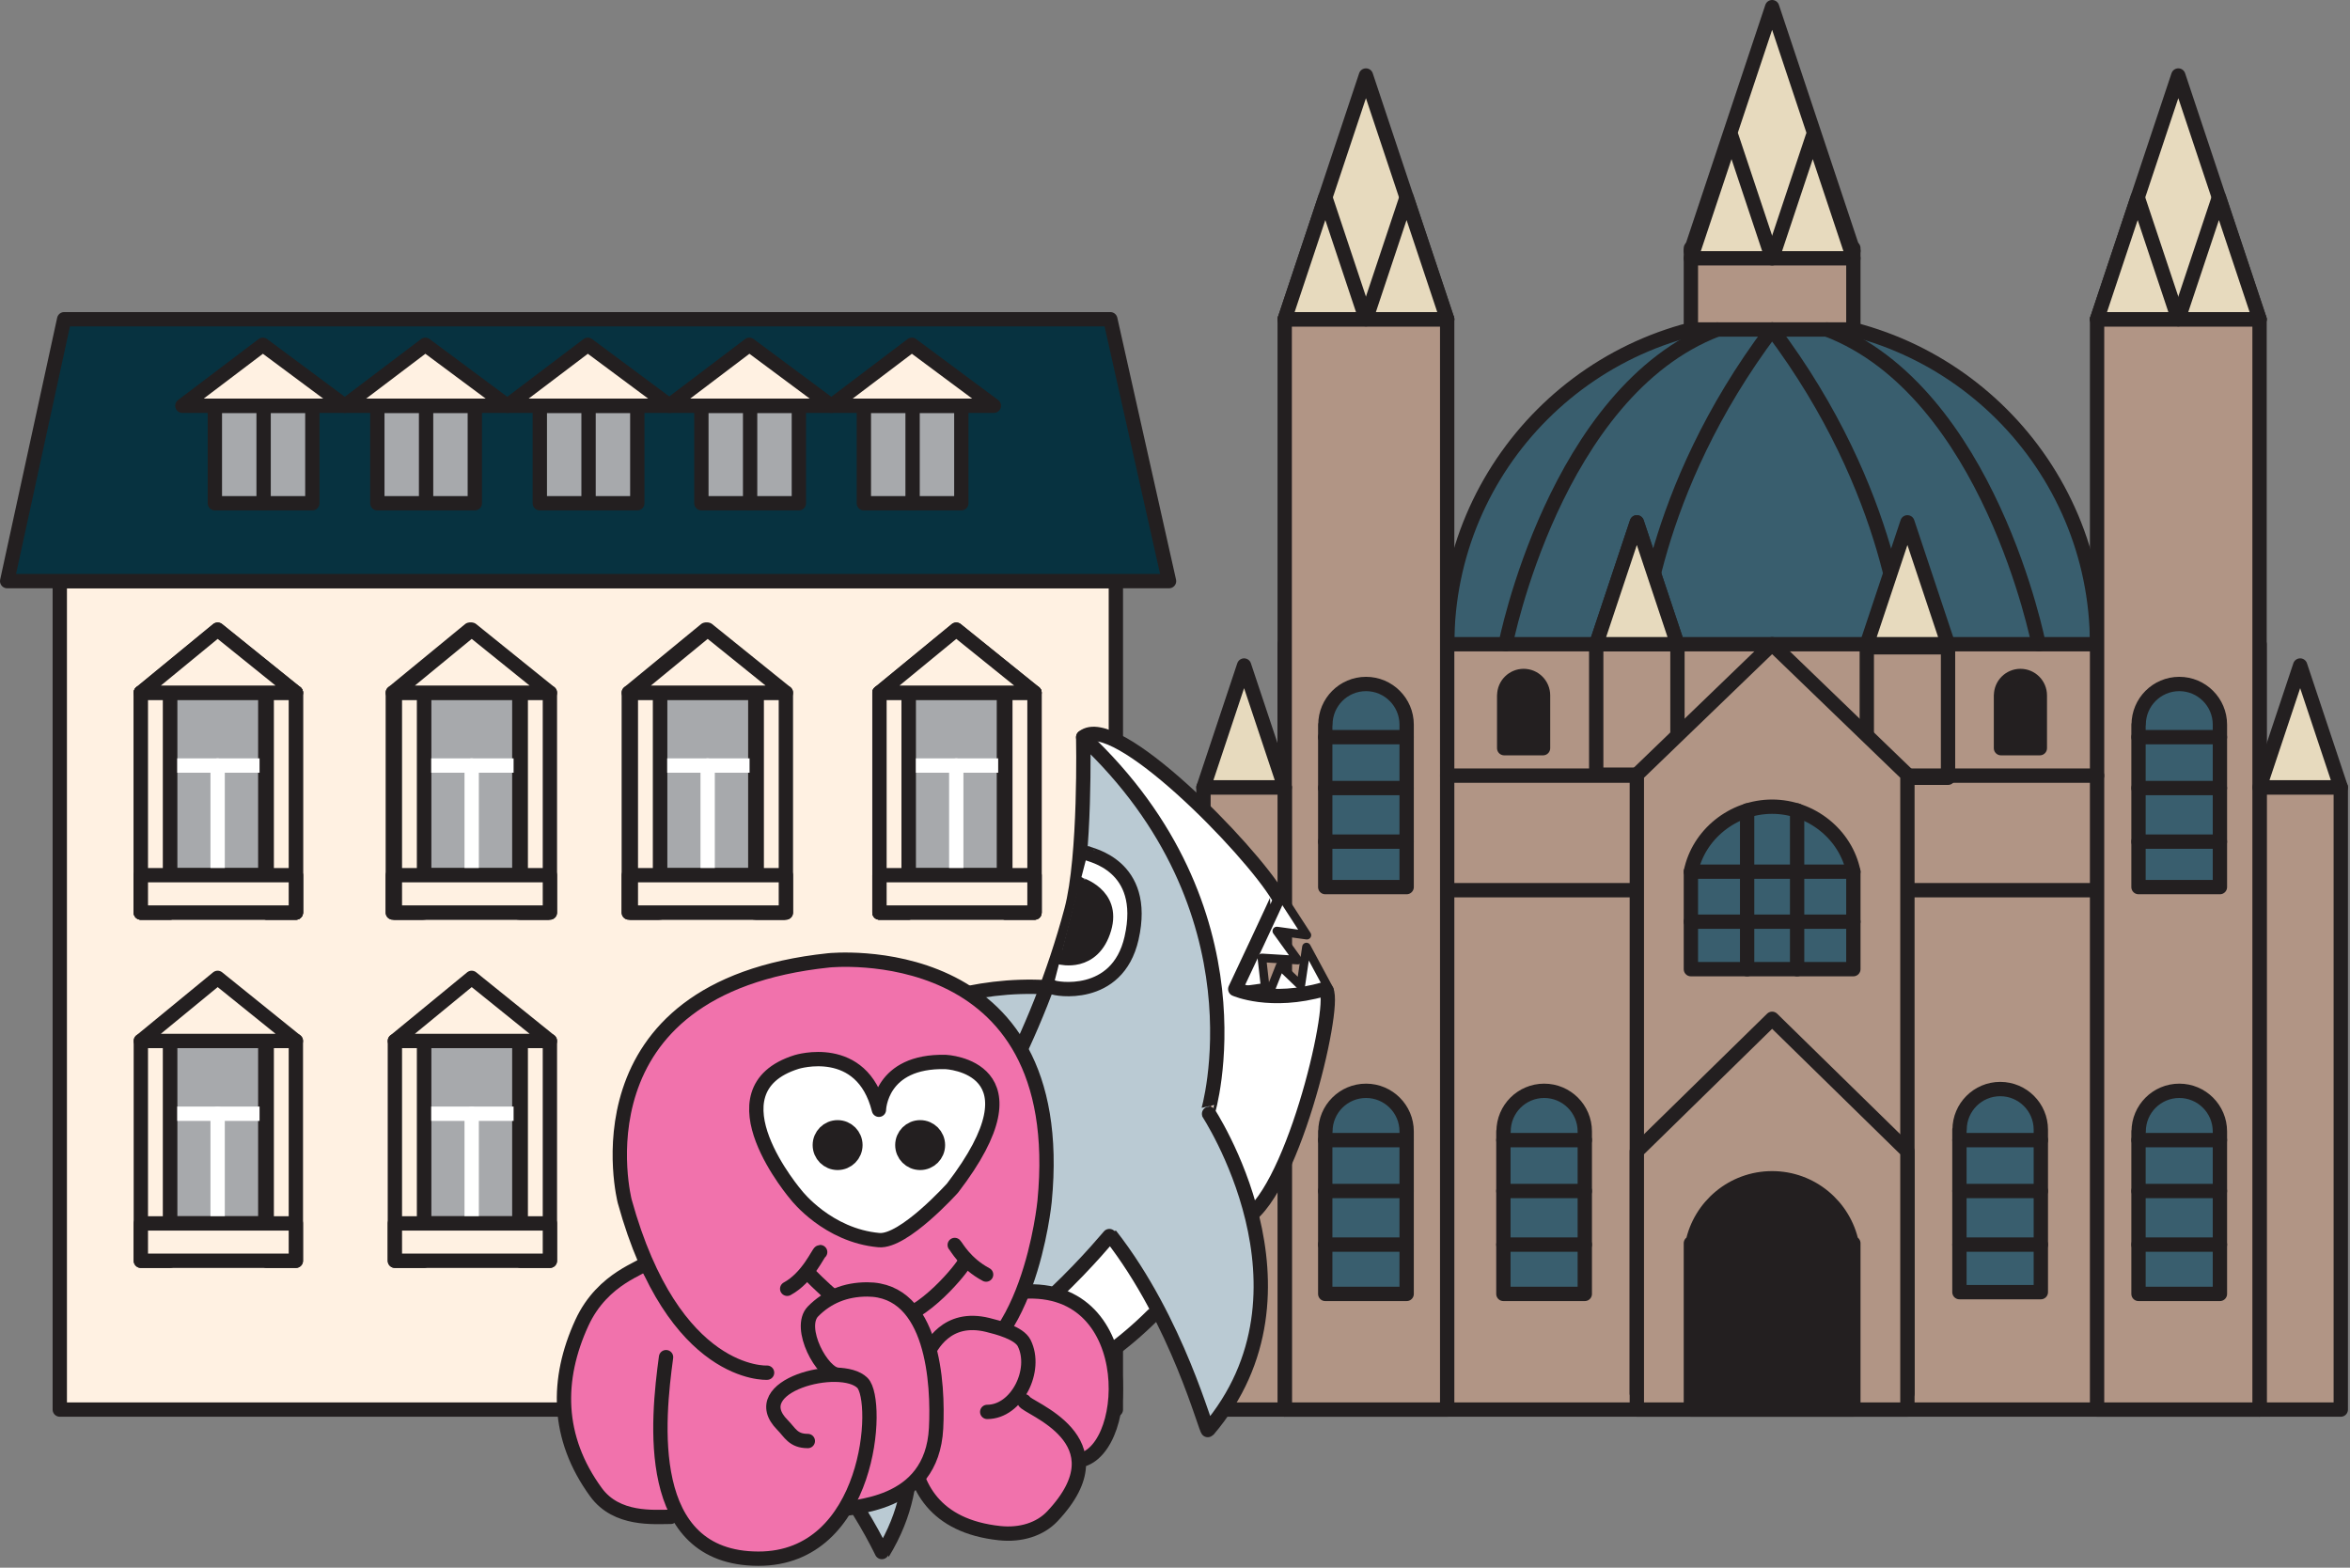 <?xml version="1.0" encoding="UTF-8" standalone="no"?><!DOCTYPE svg PUBLIC "-//W3C//DTD SVG 1.1//EN" "http://www.w3.org/Graphics/SVG/1.1/DTD/svg11.dtd"><svg width="100%" height="100%" viewBox="0 0 820 547" version="1.1" xmlns="http://www.w3.org/2000/svg" xmlns:xlink="http://www.w3.org/1999/xlink" xml:space="preserve" xmlns:serif="http://www.serif.com/" style="fill-rule:evenodd;clip-rule:evenodd;stroke-linecap:round;stroke-linejoin:round;stroke-miterlimit:1.5;"><rect x="0" y="0" width="820" height="547" fill="#808080" stroke="none"/><circle cx="618.359" cy="224.773" r="113.386" style="fill:#395e6e;stroke:#231f20;stroke-width:5px;"/><rect x="448.28" y="224.773" width="340.157" height="199.997" style="fill:#b19585;stroke:#231f20;stroke-width:5px;"/><rect x="590.012" y="86.595" width="56.693" height="28.371" style="fill:#b19585;stroke:#231f20;stroke-width:5px;"/><rect x="20.86" y="202.764" width="368.504" height="289.058" style="fill:#fff1e2;stroke:#231f20;stroke-width:5px;"/><rect x="448.28" y="310.605" width="340.157" height="181.217" style="fill:#b19585;stroke:#231f20;stroke-width:5px;"/><path d="M2.5,202.764l19.894,-91.377l365.032,0l20.492,91.377l-405.418,0Z" style="fill:#073240;stroke:#231f20;stroke-width:5px;"/><rect x="448.28" y="111.387" width="56.693" height="380.435" style="fill:#b19585;stroke:#231f20;stroke-width:5px;"/><rect x="419.934" y="274.728" width="28.346" height="217.094" style="fill:#b19585;stroke:#231f20;stroke-width:5px;"/><rect x="788.438" y="274.728" width="28.346" height="217.094" style="fill:#b19585;stroke:#231f20;stroke-width:5px;"/><rect x="556.979" y="224.773" width="28.346" height="45.533" style="fill:#b19585;stroke:#231f20;stroke-width:5px;"/><rect x="651.392" y="225.845" width="28.346" height="45.533" style="fill:#b19585;stroke:#231f20;stroke-width:5px;"/><rect x="731.745" y="111.387" width="56.693" height="380.435" style="fill:#b19585;stroke:#231f20;stroke-width:5px;"/><path d="M590.012,87.539l56.693,0l-28.346,-85.039l-28.347,85.039Z" style="fill:#e7dabe;stroke:#231f20;stroke-width:5px;"/><path d="M448.28,111.387l56.693,0l-28.346,-85.039l-28.347,85.039Z" style="fill:#e7dabe;stroke:#231f20;stroke-width:5px;"/><path d="M448.28,111.387l28.347,0l-14.174,-42.52l-14.173,42.52Z" style="fill:#e7dabe;stroke:#231f20;stroke-width:5px;"/><path d="M419.934,274.728l28.346,0l-14.173,-42.519l-14.173,42.519Z" style="fill:#e7dabe;stroke:#231f20;stroke-width:5px;"/><path d="M788.438,274.728l28.346,0l-14.173,-42.519l-14.173,42.519Z" style="fill:#e7dabe;stroke:#231f20;stroke-width:5px;"/><path d="M476.627,111.387l28.346,0l-14.173,-42.52l-14.173,42.52Z" style="fill:#e7dabe;stroke:#231f20;stroke-width:5px;"/><path d="M731.745,111.387l56.693,0l-28.347,-85.039l-28.346,85.039Z" style="fill:#e7dabe;stroke:#231f20;stroke-width:5px;"/><g><rect x="59.313" y="241.707" width="33.256" height="63.664" style="fill:#a7a9ac;stroke:#231f20;stroke-width:5px;"/><path d="M59.313,267.111l33.256,0" style="fill:none;stroke:#fff;stroke-width:5px;"/><path d="M75.941,267.111l0,38.261" style="fill:none;stroke:#fff;stroke-width:5px;"/><rect x="49.145" y="241.707" width="10.168" height="76.696" style="fill:#fff1e2;stroke:#231f20;stroke-width:5px;"/><rect x="93.069" y="241.707" width="10.168" height="76.696" style="fill:#fff1e2;stroke:#231f20;stroke-width:5px;"/><rect x="49.145" y="305.372" width="54.093" height="13.032" style="fill:#fff1e2;stroke:#231f20;stroke-width:5px;"/><path d="M49.145,241.707l54.093,0l-27.297,-22.008l-26.796,22.008Z" style="fill:#fff1e2;stroke:#231f20;stroke-width:5px;"/></g><g><rect x="59.313" y="241.707" width="33.256" height="63.664" style="fill:#a7a9ac;stroke:#231f20;stroke-width:5px;"/><path d="M59.313,267.111l33.256,0" style="fill:none;stroke:#fff;stroke-width:5px;"/><path d="M75.941,267.111l0,38.261" style="fill:none;stroke:#fff;stroke-width:5px;"/><rect x="49.145" y="241.707" width="10.168" height="76.696" style="fill:#fff1e2;stroke:#231f20;stroke-width:5px;"/><rect x="93.069" y="241.707" width="10.168" height="76.696" style="fill:#fff1e2;stroke:#231f20;stroke-width:5px;"/><rect x="49.145" y="305.372" width="54.093" height="13.032" style="fill:#fff1e2;stroke:#231f20;stroke-width:5px;"/><path d="M49.145,241.707l54.093,0l-27.297,-22.008l-26.796,22.008Z" style="fill:#fff1e2;stroke:#231f20;stroke-width:5px;"/></g><g><rect x="59.313" y="363.205" width="33.256" height="63.664" style="fill:#a7a9ac;stroke:#231f20;stroke-width:5px;"/><path d="M59.313,388.608l33.256,0" style="fill:none;stroke:#fff;stroke-width:5px;"/><path d="M75.941,388.608l0,38.261" style="fill:none;stroke:#fff;stroke-width:5px;"/><rect x="49.145" y="363.205" width="10.168" height="76.696" style="fill:#fff1e2;stroke:#231f20;stroke-width:5px;"/><rect x="93.069" y="363.205" width="10.168" height="76.696" style="fill:#fff1e2;stroke:#231f20;stroke-width:5px;"/><rect x="49.145" y="426.869" width="54.093" height="13.032" style="fill:#fff1e2;stroke:#231f20;stroke-width:5px;"/><path d="M49.145,363.205l54.093,0l-27.297,-22.009l-26.796,22.009Z" style="fill:#fff1e2;stroke:#231f20;stroke-width:5px;"/></g><g><rect x="147.236" y="241.707" width="33.256" height="63.664" style="fill:#a7a9ac;stroke:#231f20;stroke-width:5px;"/><path d="M147.236,267.111l33.256,0" style="fill:none;stroke:#fff;stroke-width:5px;"/><path d="M163.864,267.111l0,38.261" style="fill:none;stroke:#fff;stroke-width:5px;"/><rect x="137.068" y="241.707" width="10.168" height="76.696" style="fill:#fff1e2;stroke:#231f20;stroke-width:5px;"/><rect x="180.992" y="241.707" width="10.168" height="76.696" style="fill:#fff1e2;stroke:#231f20;stroke-width:5px;"/><rect x="137.068" y="305.372" width="54.093" height="13.032" style="fill:#fff1e2;stroke:#231f20;stroke-width:5px;"/><path d="M137.068,241.707l54.092,0l-27.296,-22.008l-26.796,22.008Z" style="fill:#fff1e2;stroke:#231f20;stroke-width:5px;"/></g><g><rect x="147.956" y="241.707" width="33.256" height="63.664" style="fill:#a7a9ac;stroke:#231f20;stroke-width:5px;"/><path d="M147.956,267.111l33.256,0" style="fill:none;stroke:#fff;stroke-width:5px;"/><path d="M164.584,267.111l0,38.261" style="fill:none;stroke:#fff;stroke-width:5px;"/><rect x="137.788" y="241.707" width="10.168" height="76.696" style="fill:#fff1e2;stroke:#231f20;stroke-width:5px;"/><rect x="181.712" y="241.707" width="10.168" height="76.696" style="fill:#fff1e2;stroke:#231f20;stroke-width:5px;"/><rect x="137.788" y="305.372" width="54.093" height="13.032" style="fill:#fff1e2;stroke:#231f20;stroke-width:5px;"/><path d="M137.788,241.707l54.092,0l-27.296,-22.008l-26.796,22.008Z" style="fill:#fff1e2;stroke:#231f20;stroke-width:5px;"/></g><g><rect x="147.956" y="363.205" width="33.256" height="63.664" style="fill:#a7a9ac;stroke:#231f20;stroke-width:5px;"/><path d="M147.956,388.608l33.256,0" style="fill:none;stroke:#fff;stroke-width:5px;"/><path d="M164.584,388.608l0,38.261" style="fill:none;stroke:#fff;stroke-width:5px;"/><rect x="137.788" y="363.205" width="10.168" height="76.696" style="fill:#fff1e2;stroke:#231f20;stroke-width:5px;"/><rect x="181.712" y="363.205" width="10.168" height="76.696" style="fill:#fff1e2;stroke:#231f20;stroke-width:5px;"/><rect x="137.788" y="426.869" width="54.093" height="13.032" style="fill:#fff1e2;stroke:#231f20;stroke-width:5px;"/><path d="M137.788,363.205l54.092,0l-27.296,-22.009l-26.796,22.009Z" style="fill:#fff1e2;stroke:#231f20;stroke-width:5px;"/></g><g><rect x="229.578" y="241.707" width="33.256" height="63.664" style="fill:#a7a9ac;stroke:#231f20;stroke-width:5px;"/><path d="M229.578,267.111l33.255,0" style="fill:none;stroke:#fff;stroke-width:5px;"/><path d="M246.205,267.111l0,38.261" style="fill:none;stroke:#fff;stroke-width:5px;"/><rect x="219.409" y="241.707" width="10.168" height="76.696" style="fill:#fff1e2;stroke:#231f20;stroke-width:5px;"/><rect x="263.333" y="241.707" width="10.168" height="76.696" style="fill:#fff1e2;stroke:#231f20;stroke-width:5px;"/><rect x="219.409" y="305.372" width="54.093" height="13.032" style="fill:#fff1e2;stroke:#231f20;stroke-width:5px;"/><path d="M219.409,241.707l54.093,0l-27.297,-22.008l-26.796,22.008Z" style="fill:#fff1e2;stroke:#231f20;stroke-width:5px;"/></g><g><rect x="230.298" y="241.707" width="33.256" height="63.664" style="fill:#a7a9ac;stroke:#231f20;stroke-width:5px;"/><path d="M230.298,267.111l33.255,0" style="fill:none;stroke:#fff;stroke-width:5px;"/><path d="M246.925,267.111l0,38.261" style="fill:none;stroke:#fff;stroke-width:5px;"/><rect x="220.129" y="241.707" width="10.168" height="76.696" style="fill:#fff1e2;stroke:#231f20;stroke-width:5px;"/><rect x="264.053" y="241.707" width="10.168" height="76.696" style="fill:#fff1e2;stroke:#231f20;stroke-width:5px;"/><rect x="220.129" y="305.372" width="54.093" height="13.032" style="fill:#fff1e2;stroke:#231f20;stroke-width:5px;"/><path d="M220.129,241.707l54.093,0l-27.297,-22.008l-26.796,22.008Z" style="fill:#fff1e2;stroke:#231f20;stroke-width:5px;"/></g><g><rect x="317.047" y="241.707" width="33.256" height="63.664" style="fill:#a7a9ac;stroke:#231f20;stroke-width:5px;"/><path d="M317.047,267.111l33.256,0" style="fill:none;stroke:#fff;stroke-width:5px;"/><path d="M333.675,267.111l0,38.261" style="fill:none;stroke:#fff;stroke-width:5px;"/><rect x="306.878" y="241.707" width="10.168" height="76.696" style="fill:#fff1e2;stroke:#231f20;stroke-width:5px;"/><rect x="350.802" y="241.707" width="10.168" height="76.696" style="fill:#fff1e2;stroke:#231f20;stroke-width:5px;"/><rect x="306.878" y="305.372" width="54.093" height="13.032" style="fill:#fff1e2;stroke:#231f20;stroke-width:5px;"/><path d="M306.878,241.707l54.093,0l-27.296,-22.008l-26.797,22.008Z" style="fill:#fff1e2;stroke:#231f20;stroke-width:5px;"/></g><g><rect x="317.047" y="241.707" width="33.256" height="63.664" style="fill:#a7a9ac;stroke:#231f20;stroke-width:5px;"/><path d="M317.047,267.111l33.256,0" style="fill:none;stroke:#fff;stroke-width:5px;"/><path d="M333.675,267.111l0,38.261" style="fill:none;stroke:#fff;stroke-width:5px;"/><rect x="306.878" y="241.707" width="10.168" height="76.696" style="fill:#fff1e2;stroke:#231f20;stroke-width:5px;"/><rect x="350.802" y="241.707" width="10.168" height="76.696" style="fill:#fff1e2;stroke:#231f20;stroke-width:5px;"/><rect x="306.878" y="305.372" width="54.093" height="13.032" style="fill:#fff1e2;stroke:#231f20;stroke-width:5px;"/><path d="M306.878,241.707l54.093,0l-27.296,-22.008l-26.797,22.008Z" style="fill:#fff1e2;stroke:#231f20;stroke-width:5px;"/></g><rect x="74.975" y="141.572" width="34.016" height="34.016" style="fill:#a7a9ac;stroke:#231f20;stroke-width:5px;"/><rect x="131.668" y="141.572" width="34.016" height="34.016" style="fill:#a7a9ac;stroke:#231f20;stroke-width:5px;"/><rect x="188.361" y="141.572" width="34.016" height="34.016" style="fill:#a7a9ac;stroke:#231f20;stroke-width:5px;"/><rect x="244.735" y="141.572" width="34.016" height="34.016" style="fill:#a7a9ac;stroke:#231f20;stroke-width:5px;"/><rect x="301.428" y="141.572" width="34.016" height="34.016" style="fill:#a7a9ac;stroke:#231f20;stroke-width:5px;"/><path d="M63.636,141.572l56.693,0l-28.608,-21.26l-28.085,21.26Z" style="fill:#fff1e2;stroke:#231f20;stroke-width:5px;"/><path d="M120.329,141.572l56.693,0l-28.608,-21.26l-28.085,21.26Z" style="fill:#fff1e2;stroke:#231f20;stroke-width:5px;"/><path d="M177.022,141.572l56.693,0l-28.608,-21.26l-28.085,21.26Z" style="fill:#fff1e2;stroke:#231f20;stroke-width:5px;"/><path d="M233.396,141.572l56.693,0l-28.608,-21.26l-28.085,21.26Z" style="fill:#fff1e2;stroke:#231f20;stroke-width:5px;"/><path d="M290.089,141.572l56.693,0l-28.608,-21.26l-28.085,21.26Z" style="fill:#fff1e2;stroke:#231f20;stroke-width:5px;"/><path d="M524.646,394.778c0,-7.823 6.351,-14.173 14.173,-14.173c7.822,0 14.173,6.35 14.173,14.173l0,56.693l-28.404,0l0,-56.693l0.058,0Z" style="fill:#395e6e;stroke:#231f20;stroke-width:5px;"/><path d="M524.891,242.627c0,-3.735 3.031,-6.766 6.766,-6.766c3.734,0 6.766,3.031 6.766,6.766l0,18.426l-13.56,0l0,-18.426l0.028,0Z" style="fill:#231f20;stroke:#231f20;stroke-width:5px;"/><path d="M698.24,242.627c0,-3.735 3.031,-6.766 6.766,-6.766c3.734,0 6.766,3.031 6.766,6.766l0,18.426l-13.56,0l0,-18.426l0.028,0Z" style="fill:#231f20;stroke:#231f20;stroke-width:5px;"/><path d="M462.482,394.778c0,-7.823 6.351,-14.173 14.174,-14.173c7.822,0 14.173,6.35 14.173,14.173l0,56.693l-28.405,0l0,-56.693l0.058,0Z" style="fill:#395e6e;stroke:#231f20;stroke-width:5px;"/><path d="M746.262,394.778c0,-7.823 6.351,-14.173 14.173,-14.173c7.823,0 14.174,6.35 14.174,14.173l0,56.693l-28.405,0l0,-56.693l0.058,0Z" style="fill:#395e6e;stroke:#231f20;stroke-width:5px;"/><path d="M462.482,252.829c0,-7.823 6.351,-14.174 14.174,-14.174c7.822,0 14.173,6.351 14.173,14.174l0,56.692l-28.405,0l0,-56.692l0.058,0Z" style="fill:#395e6e;stroke:#231f20;stroke-width:5px;"/><path d="M746.262,252.829c0,-7.823 6.351,-14.174 14.173,-14.174c7.823,0 14.174,6.351 14.174,14.174l0,56.692l-28.405,0l0,-56.692l0.058,0Z" style="fill:#395e6e;stroke:#231f20;stroke-width:5px;"/><path d="M683.775,394.163c0,-7.823 6.35,-14.173 14.173,-14.173c7.822,0 14.173,6.35 14.173,14.173l0,56.693l-28.405,0l0,-56.693l0.059,0Z" style="fill:#395e6e;stroke:#231f20;stroke-width:5px;"/><path d="M504.973,270.628l226.772,0" style="fill:none;stroke:#231f20;stroke-width:5px;"/><path d="M571.152,486.184l0,-215.878l47.207,-45.533l47.207,45.533l0,215.878l-94.414,0Z" style="fill:#b19585;stroke:#231f20;stroke-width:5px;"/><path d="M571.152,491.822l0,-90.134l47.207,-46.209l47.207,46.209l0,90.134l-94.414,0Z" style="fill:#b19585;stroke:#231f20;stroke-width:5px;"/><path d="M590.012,338.159l0,-34.016c2.63,-12.932 14.643,-22.677 28.347,-22.677c13.703,0 25.717,9.745 28.346,22.677l0,34.016l-56.693,0Z" style="fill:#395e6e;stroke:#231f20;stroke-width:5px;"/><path d="M590.012,433.796l0.569,0c2.629,-12.932 14.074,-22.677 27.778,-22.677c13.703,0 25.149,9.745 27.778,22.677l0.568,0l0,58.026l-56.693,0l0,-58.026Z" style="fill:#231f20;stroke:#231f20;stroke-width:5px;"/><path d="M525.354,224.773c0,0 17.242,-88.143 73.898,-109.808" style="fill:none;stroke:#231f20;stroke-width:5px;"/><path d="M711.364,224.773c0,0 -17.243,-88.143 -73.898,-109.808" style="fill:none;stroke:#231f20;stroke-width:5px;"/><path d="M572.873,224.773c0,0 2.484,-52.78 45.486,-109.808" style="fill:none;stroke:#231f20;stroke-width:5px;"/><path d="M663.844,224.773c0,0 -2.483,-52.78 -45.485,-109.808" style="fill:none;stroke:#231f20;stroke-width:5px;"/><path d="M609.638,338.159l0,-55.378" style="fill:none;stroke:#231f20;stroke-width:5px;"/><path d="M627.08,338.159l0,-55.378" style="fill:none;stroke:#231f20;stroke-width:5px;"/><path d="M590.012,321.59l56.693,0" style="fill:none;stroke:#231f20;stroke-width:5px;"/><path d="M590.012,304.143l56.693,0" style="fill:none;stroke:#231f20;stroke-width:5px;"/><path d="M524.588,434.266l28.404,0" style="fill:none;stroke:#231f20;stroke-width:5px;"/><path d="M462.424,434.266l28.405,0" style="fill:none;stroke:#231f20;stroke-width:5px;"/><path d="M462.424,293.662l28.405,0" style="fill:none;stroke:#231f20;stroke-width:5px;"/><path d="M746.204,293.662l28.405,0" style="fill:none;stroke:#231f20;stroke-width:5px;"/><path d="M683.716,434.266l28.405,0" style="fill:none;stroke:#231f20;stroke-width:5px;"/><path d="M746.204,434.266l28.405,0" style="fill:none;stroke:#231f20;stroke-width:5px;"/><path d="M524.588,415.569l28.404,0" style="fill:none;stroke:#231f20;stroke-width:5px;"/><path d="M462.424,415.569l28.405,0" style="fill:none;stroke:#231f20;stroke-width:5px;"/><path d="M462.424,274.965l28.405,0" style="fill:none;stroke:#231f20;stroke-width:5px;"/><path d="M746.204,274.965l28.405,0" style="fill:none;stroke:#231f20;stroke-width:5px;"/><path d="M683.716,415.569l28.405,0" style="fill:none;stroke:#231f20;stroke-width:5px;"/><path d="M746.204,415.569l28.405,0" style="fill:none;stroke:#231f20;stroke-width:5px;"/><path d="M524.588,397.809l28.404,0" style="fill:none;stroke:#231f20;stroke-width:5px;"/><path d="M462.424,397.809l28.405,0" style="fill:none;stroke:#231f20;stroke-width:5px;"/><path d="M462.424,257.204l28.405,0" style="fill:none;stroke:#231f20;stroke-width:5px;"/><path d="M746.204,257.204l28.405,0" style="fill:none;stroke:#231f20;stroke-width:5px;"/><path d="M683.716,397.809l28.405,0" style="fill:none;stroke:#231f20;stroke-width:5px;"/><path d="M746.204,397.809l28.405,0" style="fill:none;stroke:#231f20;stroke-width:5px;"/><path d="M731.745,111.387l28.346,0l-14.173,-42.52l-14.173,42.52Z" style="fill:#e7dabe;stroke:#231f20;stroke-width:5px;"/><path d="M590.012,90.127l28.347,0l-14.173,-42.519l-14.174,42.519Z" style="fill:#e7dabe;stroke:#231f20;stroke-width:5px;"/><path d="M760.091,111.387l28.347,0l-14.174,-42.52l-14.173,42.52Z" style="fill:#e7dabe;stroke:#231f20;stroke-width:5px;"/><path d="M618.359,90.127l28.346,0l-14.173,-42.519l-14.173,42.519Z" style="fill:#e7dabe;stroke:#231f20;stroke-width:5px;"/><path d="M556.979,224.773l28.346,0l-14.173,-42.52l-14.173,42.52Z" style="fill:#e7dabe;stroke:#231f20;stroke-width:5px;"/><path d="M556.979,224.773l28.346,0l-14.173,-42.52l-14.173,42.52Z" style="fill:#e7dabe;stroke:#231f20;stroke-width:5px;"/><path d="M651.392,224.773l28.347,0l-14.173,-42.52l-14.174,42.52Z" style="fill:#e7dabe;stroke:#231f20;stroke-width:5px;"/><path d="M91.983,141.572l0,34.016" style="fill:none;stroke:#231f20;stroke-width:5px;"/><path d="M148.676,141.572l0,34.016" style="fill:none;stroke:#231f20;stroke-width:5px;"/><path d="M205.369,141.572l0,34.016" style="fill:none;stroke:#231f20;stroke-width:5px;"/><path d="M261.743,141.572l0,34.016" style="fill:none;stroke:#231f20;stroke-width:5px;"/><path d="M318.436,141.572l0,34.016" style="fill:none;stroke:#231f20;stroke-width:5px;"/><g><path d="M365.38,344.482c-51.108,-3.044 -88.928,33.393 -88.927,33.359c0.001,-0.021 61.782,9.096 66.015,14.147" style="fill:#bacad3;stroke:#231f20;stroke-width:5px;"/><path d="M446.767,312.022l9.256,14.277l-10.501,-1.447l7.316,10.141l-12.522,-0.762l1.164,10.281l-8.603,1.184" style="fill:#fff;stroke:#231f20;stroke-width:3px;"/><path d="M463.862,345.285l-7.995,-14.845l-1.977,13.452l-7.202,-6.911l-3.702,9.328" style="fill:#fff;stroke:#231f20;stroke-width:3px;"/><path d="M377.973,257.231c10.996,-9.215 58.019,38.726 68.072,55.615c0.114,0.193 -15.016,32.253 -15.016,32.253c0,0 12.222,5.449 30.969,0.057c5.87,-1.688 -8.711,64.695 -25.546,78.803" style="fill:#fff;stroke:#231f20;stroke-width:5px;"/><path d="M402.24,458.903c-42.198,41.981 -86.393,32.876 -86.301,32.967l68.765,-69.471" style="fill:#fff;stroke:#231f20;stroke-width:5px;"/><path d="M377.973,257.231c0,0 0.909,41.55 -4.108,60.309c-24.438,91.373 -85.836,142.33 -85.836,142.33c-26.88,-17.402 -54.566,-6.56 -53.929,-6.036c55.859,46.033 73.675,88.433 73.857,88.136c17.14,-28 5.945,-51.001 6.074,-51.071c46.143,-24.75 73.181,-60.27 73.423,-59.961c23.633,30.175 33.415,68.833 34.059,68.079c41.602,-48.79 -0.313,-111.374 -0.032,-111.038c0.079,0.094 20.929,-70.428 -43.508,-130.748Z" style="fill:#bacad3;stroke:#231f20;stroke-width:5px;"/><path d="M379.5,297.739c0.268,0.517 21.197,3.833 15.339,29.61c-4.958,21.815 -26.977,17.637 -27.416,17.113" style="fill:#fff;stroke:#231f20;stroke-width:5px;"/><path d="M376.472,308.397c0.181,0.217 12.339,3.595 8.836,15.596c-3.839,13.15 -15.312,10.033 -15.331,10.045" style="fill:#231f20;stroke:#231f20;stroke-width:5px;"/></g><g><path d="M375.109,509.699c19.554,0 23.722,-61.908 -18.261,-59.002l-8.111,15.222l-4.263,26.721" style="fill:#f172ac;stroke:#231f20;stroke-width:5px;"/><path d="M234.041,529.252c-5.838,0 -18.855,1.301 -26.057,-8.557c-14.004,-19.169 -13.923,-39.537 -4.981,-59.059c7.426,-16.213 22.085,-19.203 22.085,-21.01l15.856,24.803" style="fill:#f172ac;stroke:#231f20;stroke-width:5px;"/><path d="M218.181,465.838l46.644,39.031l46.496,-33.99l-63.269,-28.668l-29.871,23.627Z" style="fill:#f172ac;"/><path d="M267.66,478.954c0,0 -32.611,1.944 -49.672,-59.8c0,0 -19.286,-74.612 71.196,-84.069c0,0 84.321,-8.926 75.312,84.069c0,0 -5.584,57.635 -37.012,59.8" style="fill:#f172ac;stroke:#231f20;stroke-width:5px;"/><path d="M282.222,444.422c7.039,7.04 17.187,17.034 28.106,16.31c11.782,-0.782 26.126,-19.219 26.126,-20.106" style="fill:none;stroke:#231f20;stroke-width:5px;"/><path d="M274.681,449.679c7.256,-3.914 10.923,-12.801 11.506,-12.801" style="fill:none;stroke:#231f20;stroke-width:5px;"/><path d="M333.139,434.394c0.587,0.554 3.612,6.427 10.951,10.324" style="fill:none;stroke:#231f20;stroke-width:5px;"/><path d="M332.372,414.541c0,0 -17.006,18.941 -25.683,18.161c-17.874,-1.607 -28.721,-15.562 -28.721,-15.562c0,0 -31.65,-36.687 0,-46.598c0,0 22.761,-7.128 28.721,16.676c0,0 0.357,-17.234 23.283,-16.676c0,0 34.982,1.547 2.4,43.999" style="fill:#fff;stroke:#231f20;stroke-width:5px;"/><circle cx="292.273" cy="399.541" r="4.961" style="fill:#231f20;stroke:#231f20;stroke-width:7.5px;"/><circle cx="321.074" cy="399.541" r="4.961" style="fill:#231f20;stroke:#231f20;stroke-width:7.5px;"/><path d="M344.474,492.64c10.348,0 17.601,-14.608 12.898,-24.014c-1.789,-3.577 -9.36,-5.499 -12.705,-6.325c-14.406,-3.557 -19.828,7.532 -21.42,10.796c-2.772,5.683 -19.906,56.988 25.519,61.843c7.43,0.794 14.158,-1.329 18.468,-5.908c25.268,-26.844 -9.285,-37.788 -9.862,-40.138" style="fill:#f172ac;stroke:#231f20;stroke-width:5px;"/><path d="M292.505,479.71c-5.503,0 -14.401,-16.462 -8.806,-22.142c4.946,-5.02 11.232,-7.662 18.913,-7.662c23.067,0 24.823,32.951 24.022,48.433c-1.449,28.007 -29.907,27.059 -34.874,28.754c-14.437,4.925 -38.628,-14.297 -41.996,-27.68c-1.492,-5.928 0,-5.628 0,-12.111" style="fill:#f172ac;stroke:#231f20;stroke-width:5px;"/><path d="M281.879,502.799c-5.172,0 -6.222,-2.98 -8.801,-5.56c-13.691,-13.69 20.225,-22.35 27.858,-14.716c6.203,6.202 2.867,61.414 -36.35,61.332c-40.344,-0.084 -35.105,-48.685 -32.177,-70.315" style="fill:#f172ac;stroke:#231f20;stroke-width:5px;"/></g></svg>